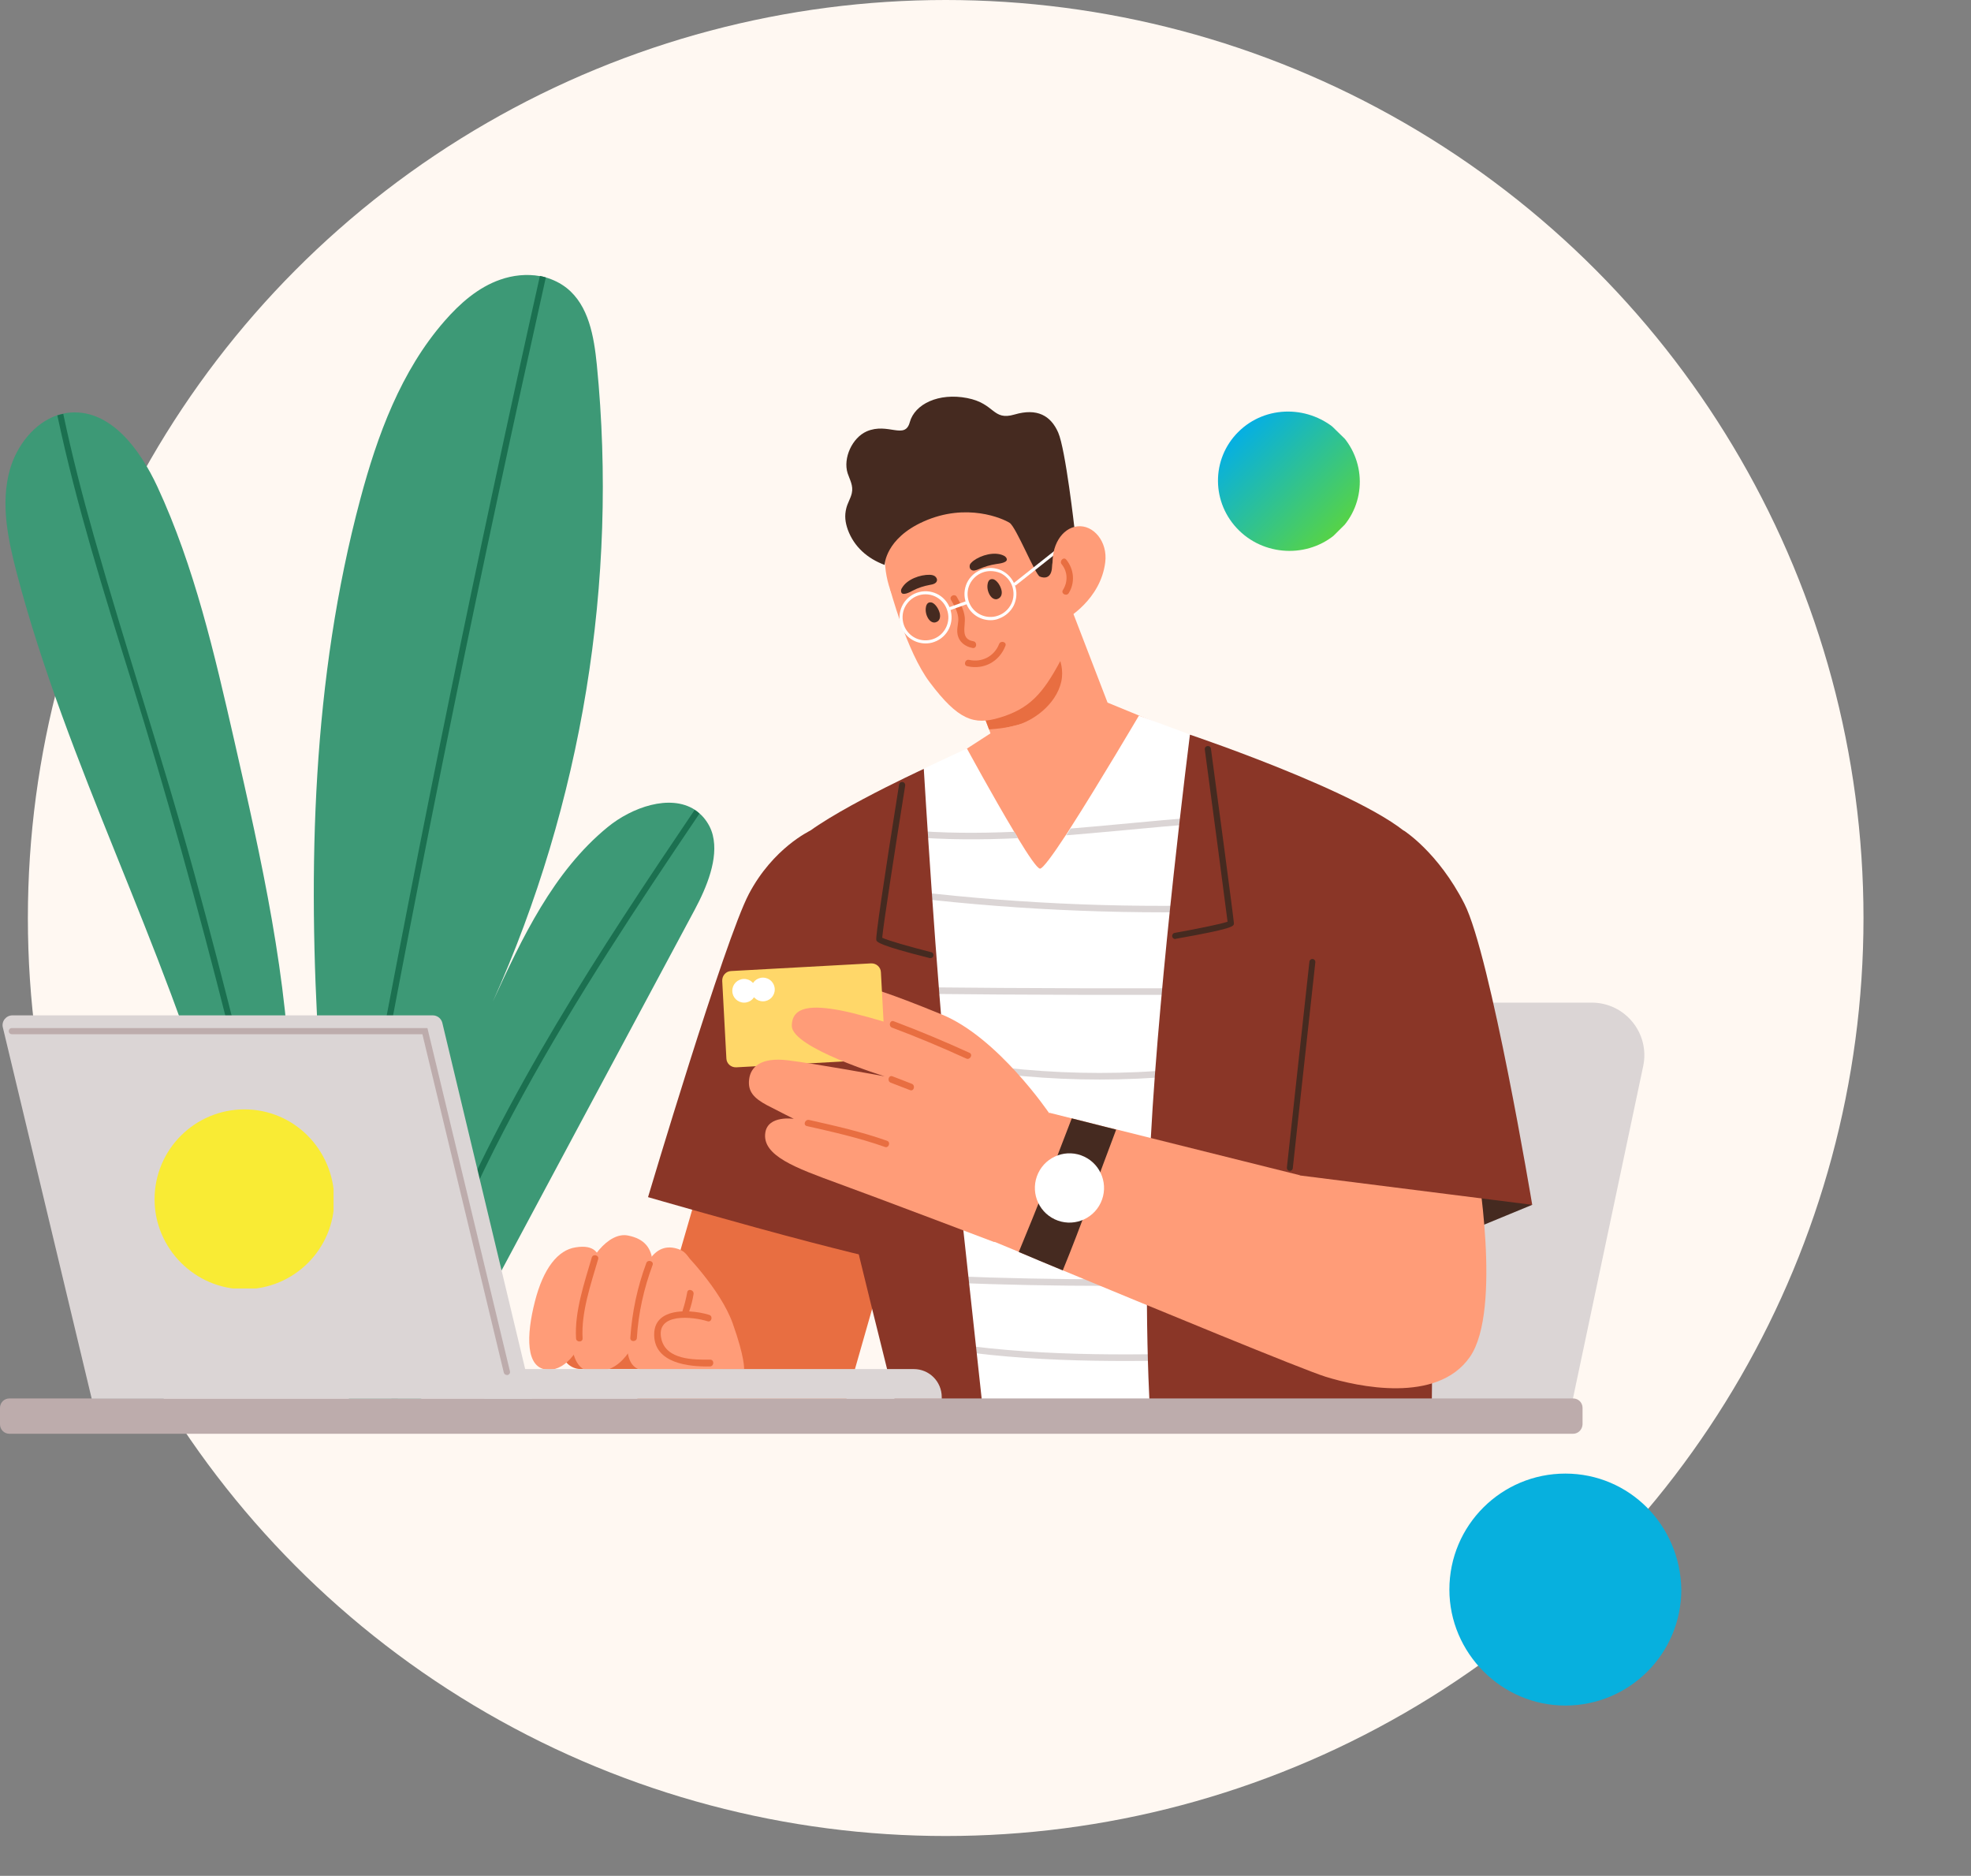 <svg width="495" height="471" viewBox="0 0 495 471" fill="none" xmlns="http://www.w3.org/2000/svg">
<rect x="0" y="0" width="495" height="471" fill="#808080" stroke="none"/>
<circle cx="237.5" cy="230.5" r="230.5" fill="#FFF8F2"/>
<path d="M393.123 370C377.081 370 364 382.97 364 399.122C364 415.03 377.081 428.245 393.123 428.245C409.166 428.245 422.247 415.274 422.247 399.122C422 382.97 409.166 370 393.123 370Z" fill="#07B0DE"/>
<path d="M179.018 209.737C178.633 208.14 177.864 206.654 176.709 205.277C176.38 204.892 176.05 204.561 175.665 204.231C175.28 203.901 174.841 203.57 174.456 203.295C168.245 199.331 158.681 202.689 152.58 207.7C138.949 218.877 131.144 235.451 123.779 251.474C146.149 201.698 155.273 145.921 149.887 91.575C149.172 84.472 147.853 76.709 142.302 72.304C140.763 71.092 138.949 70.211 137.08 69.661C136.586 69.496 136.091 69.441 135.596 69.33C132.299 68.725 128.781 69.11 125.648 70.211C120.096 72.138 115.534 76.158 111.687 80.563C100.694 93.117 94.758 109.305 90.471 125.383C78.434 170.478 77.225 217.886 80.138 264.523C80.302 267.276 80.467 270.085 79.423 272.617C78.379 275.15 75.74 277.243 73.047 276.692C72.498 245.968 65.627 215.794 58.812 185.84C53.865 164.201 48.863 142.342 39.519 122.189C35.232 112.994 27.977 102.918 17.808 103.579C17.149 103.634 16.544 103.689 15.94 103.854C15.445 103.964 14.95 104.074 14.456 104.239C8.629 106.167 4.177 111.893 2.473 117.95C0.11 126.374 1.979 135.349 4.177 143.774C16.874 192.283 41.278 236.993 54.744 285.227C58.372 298.111 61.175 311.271 66.561 323.549C72.278 336.654 89.701 364.405 106.96 350.254C110.917 347.005 113.446 342.325 115.919 337.755C135.431 301.304 154.944 264.799 174.511 228.348C177.534 222.677 180.447 215.574 179.018 209.737Z" fill="#3D9976"/>
<path d="M137.08 69.661C133.068 87.666 129.111 105.671 125.263 123.676C109.598 196.688 95.418 269.974 82.556 343.537C82.391 344.528 80.907 344.087 81.072 343.096C84.7 322.283 88.437 301.47 92.285 280.656C105.421 209.957 119.877 139.479 135.596 69.275C136.091 69.385 136.586 69.496 137.08 69.661Z" fill="#1B7050"/>
<path d="M69.255 306.205C65.242 289.797 61.23 273.388 57.108 257.035C49.797 228.128 41.828 199.386 32.978 170.919C26.108 148.894 19.182 126.815 14.401 104.294C14.895 104.129 15.39 104.019 15.885 103.909C18.083 114.316 20.721 124.557 23.634 134.799C31.659 163.1 41.003 190.961 48.808 219.373C56.668 248.06 63.703 276.967 70.739 305.82C71.014 306.756 69.529 307.141 69.255 306.205Z" fill="#1B7050"/>
<path d="M175.665 204.286C144.61 250.207 113.776 297.615 99.705 351.906C99.485 352.897 97.946 352.457 98.221 351.521C101.464 338.967 105.641 326.633 110.533 314.629C126.747 274.82 150.492 238.81 174.456 203.35C174.896 203.625 175.28 203.901 175.665 204.286Z" fill="#1B7050"/>
<path d="M359.41 251.749H399.754C408.163 251.749 414.429 259.513 412.67 267.717L394.092 355.595H348.527L359.41 251.749Z" fill="#DBD5D5"/>
<path d="M384.803 302.516L370.788 308.297L368.974 293.21L384.803 302.516Z" fill="#452A20"/>
<path d="M163.903 343.757H145.875C143.236 343.757 141.038 341.609 141.038 338.911V333.956H163.903V343.757Z" fill="#E86E41"/>
<path d="M174.841 300.313L159.176 354.219L210.787 357.522L223.484 313.033L174.841 300.313Z" fill="#E86E41"/>
<path d="M203.477 208.581C203.477 208.581 194.188 212.876 188.087 224.439C181.986 236.002 162.749 300.589 162.749 300.589C162.749 300.589 186.548 307.471 203.477 311.876C220.406 316.281 222.879 316.557 222.879 316.557L203.477 208.581Z" fill="#8A3627"/>
<path d="M281.801 185.895L269.434 201.973L253.604 197.238C253.604 197.238 250.801 189.529 248.383 183.142C247.778 181.491 247.173 179.949 246.679 178.682C245.854 176.535 245.25 175.048 245.03 174.773L246.019 149.224L269.379 153.629L281.801 185.895Z" fill="#FF9C78"/>
<path d="M266.521 171.194C265.202 176.92 259.43 181.105 254.923 182.206C252.505 182.812 250.086 183.032 248.383 183.142C247.778 181.491 247.173 179.949 246.679 178.682L259.265 165.963L263.388 160.898C263.443 160.898 267.785 165.468 266.521 171.194Z" fill="#E86E41"/>
<path d="M263.883 157.325C273.413 147.778 273.413 132.299 263.883 122.751C254.353 113.204 238.901 113.204 229.371 122.751C219.841 132.299 219.841 147.778 229.371 157.325C238.901 166.872 254.353 166.872 263.883 157.325Z" fill="#FF9C78"/>
<path d="M223.484 147.683C223.484 147.683 227.661 163.596 233.487 171.304C240.688 180.885 244.645 182.096 250.966 180.224C258.551 177.967 261.904 174.167 266.301 165.963C270.148 158.75 270.918 137.166 270.918 137.166L223.484 147.683Z" fill="#FF9C78"/>
<path d="M236.51 192.062L249.867 183.418L278.173 176.425L306.699 188.153C306.699 188.153 289.386 228.348 288.561 229.009C287.737 229.614 256.242 235.836 255.638 235.836C255.033 235.781 236.51 192.062 236.51 192.062Z" fill="#FF9C78"/>
<path d="M236.016 154.015C235.741 152.859 234.916 151.647 234.092 151.317C233.762 151.207 233.322 151.207 233.048 151.427C232.773 151.647 232.608 152.033 232.553 152.363C232.333 153.409 232.608 154.566 233.212 155.447C233.597 155.997 234.257 156.438 234.916 156.273C236.016 155.997 236.236 155.006 236.016 154.015Z" fill="#452A20"/>
<path d="M251.516 148.178C251.241 147.022 250.416 145.811 249.592 145.48C249.262 145.37 248.822 145.37 248.547 145.59C248.273 145.811 248.108 146.196 248.053 146.526C247.833 147.573 248.108 148.729 248.712 149.61C249.097 150.161 249.757 150.601 250.416 150.436C251.461 150.105 251.735 149.169 251.516 148.178Z" fill="#452A20"/>
<path d="M244.425 161.008C241.072 160.457 242.556 157.098 242.282 154.896C242.062 153.079 241.182 151.427 240.303 149.885C239.808 148.949 238.324 149.665 238.819 150.601C239.588 151.923 240.413 153.354 240.633 154.896C240.852 156.327 240.193 157.759 240.468 159.191C240.798 161.173 242.391 162.384 244.315 162.715C245.36 162.825 245.47 161.173 244.425 161.008Z" fill="#E86E41"/>
<path d="M250.911 161.723C249.702 164.807 246.569 166.404 243.381 165.688C242.337 165.468 241.897 167.064 242.941 167.285C247.118 168.221 250.966 166.128 252.505 162.164C252.89 161.173 251.296 160.732 250.911 161.723Z" fill="#E86E41"/>
<path d="M234.257 144.434C234.037 144.379 233.762 144.324 233.487 144.324C231.124 144.269 227.826 145.425 226.562 147.573C226.397 147.793 226.287 148.068 226.287 148.344C226.287 149.94 228.65 148.619 229.255 148.289C230.629 147.573 232.058 147.132 233.542 146.857C234.257 146.747 235.136 146.527 235.301 145.811C235.411 145.37 235.136 144.93 234.752 144.655C234.587 144.544 234.422 144.489 234.257 144.434Z" fill="#452A20"/>
<path d="M243.93 141.296C244.095 141.13 244.26 140.965 244.48 140.8C246.404 139.369 249.757 138.432 252.01 139.479C252.285 139.589 252.505 139.754 252.67 139.974C253.604 141.296 250.856 141.516 250.196 141.626C248.712 141.846 247.228 142.287 245.854 142.892C245.195 143.168 244.37 143.498 243.821 143.003C243.491 142.727 243.436 142.177 243.601 141.736C243.656 141.626 243.766 141.461 243.93 141.296Z" fill="#452A20"/>
<path d="M265.751 108.589C263.883 104.349 260.475 102.422 254.814 104.074C249.207 105.726 249.977 101.321 242.886 99.945C235.741 98.568 229.75 101.431 228.486 106.001C227.277 110.516 222.989 106.001 217.658 108.314C214.03 109.911 211.667 115.031 212.876 118.831C213.426 120.482 214.36 121.969 213.92 123.841C213.645 125.108 212.876 126.264 212.546 127.585C212.051 129.513 212.271 131.164 212.931 133.036C214.525 137.331 217.878 140.25 222.165 141.846C222.165 141.846 222.33 135.239 231.948 130.944C242.776 126.099 251.9 130.228 253.549 131.275C255.198 132.321 259.98 144.269 261.134 144.765C262.289 145.26 264.102 145.26 264.212 142.287C264.322 139.313 266.411 136.175 267.565 134.964C268.719 133.752 269.874 132.926 269.874 132.926C269.874 132.926 267.62 112.829 265.751 108.589Z" fill="#452A20"/>
<path d="M315.714 204.341C315.659 204.892 315.604 205.442 315.549 205.993C314.889 211.885 314.065 219.098 313.24 227.082C313.185 227.632 313.13 228.183 313.075 228.733C312.416 234.9 311.756 241.453 311.097 248.115C311.042 248.666 310.987 249.216 310.932 249.767C310.382 255.493 309.887 261.275 309.448 266.891C309.393 267.442 309.338 267.992 309.338 268.543C307.909 287.209 307.249 303.837 308.788 311.105C313.185 331.974 314.559 352.622 314.559 352.622L241.292 354.219C241.292 354.219 240.798 348.327 239.973 339.187C239.918 338.636 239.863 338.085 239.808 337.535C239.423 333.02 238.929 327.734 238.434 322.063C238.379 321.512 238.324 320.961 238.269 320.411C236.785 303.617 235.026 283.409 233.542 266.836C233.487 266.285 233.432 265.68 233.377 265.129C232.883 259.348 232.388 254.062 232.003 249.547C231.948 248.996 231.893 248.445 231.838 247.895C231.289 241.948 230.904 237.598 230.739 235.781C230.464 233.138 230.08 229.504 229.64 225.485C229.585 224.934 229.53 224.384 229.475 223.833C228.98 219.318 228.431 214.472 227.881 210.068C227.826 209.517 227.771 208.966 227.716 208.416C226.892 201.258 226.232 195.696 226.232 195.696L242.831 187.933C242.831 187.933 249.372 199.991 254.703 208.856C255.033 209.407 255.363 209.902 255.638 210.453C258.276 214.803 260.475 218.051 261.189 218.106C261.849 218.162 264.432 214.638 267.675 209.682C268.06 209.131 268.39 208.581 268.774 207.975C276.084 196.577 286.033 179.674 286.033 179.674C286.033 179.674 316.098 190.851 316.923 191.181C317.198 191.236 316.648 196.302 315.714 204.341Z" fill="white"/>
<path d="M255.693 210.453C246.459 210.894 237.225 210.894 227.936 210.068C227.881 209.517 227.826 208.966 227.771 208.416C236.73 209.242 245.744 209.242 254.758 208.856C255.088 209.407 255.363 209.957 255.693 210.453Z" fill="#DBD5D5"/>
<path d="M315.714 204.341C315.659 204.892 315.604 205.442 315.549 205.993C299.609 206.544 283.67 208.471 267.785 209.737C268.17 209.187 268.499 208.636 268.884 208.03C284.494 206.764 300.104 204.892 315.714 204.341Z" fill="#DBD5D5"/>
<path d="M313.24 227.027C313.185 227.577 313.13 228.128 313.075 228.678C285.264 229.725 257.397 228.678 229.75 225.485C229.695 224.934 229.64 224.384 229.585 223.833C257.342 227.082 285.318 228.128 313.24 227.027Z" fill="#DBD5D5"/>
<path d="M311.097 248.06C311.042 248.611 310.987 249.161 310.932 249.712C284.659 249.877 258.331 249.822 232.058 249.547C232.003 248.996 231.948 248.445 231.893 247.895C258.276 248.17 284.714 248.225 311.097 248.06Z" fill="#DBD5D5"/>
<path d="M309.448 266.836C309.393 267.387 309.338 267.937 309.338 268.488C284.219 272.397 258.606 271.847 233.652 266.836C231.234 266.34 228.76 265.79 226.342 265.239C225.298 265.019 225.737 263.422 226.782 263.642C229.035 264.193 231.234 264.633 233.487 265.129C258.496 270.195 284.219 270.745 309.448 266.836Z" fill="#DBD5D5"/>
<path d="M308.733 320.796C281.966 321.567 255.198 321.292 228.431 319.97C227.386 319.915 227.386 321.567 228.431 321.622C255.198 322.944 281.966 323.219 308.733 322.448C309.832 322.393 309.832 320.741 308.733 320.796Z" fill="#DBD5D5"/>
<path d="M309.997 341.224C286.638 341.885 263.113 342.435 240.028 339.132C239.973 338.581 239.918 338.03 239.863 337.48C263.058 340.784 286.638 340.233 309.997 339.572C311.042 339.572 311.042 341.224 309.997 341.224Z" fill="#DBD5D5"/>
<path d="M232.003 193.054C232.003 193.054 235.246 247.564 238.104 273.664C240.962 299.763 247.228 357.522 247.228 357.522H226.232C226.232 357.522 212.381 302.791 207.434 279.72C202.488 256.65 196.167 218.492 199.19 212.655C202.268 206.764 232.003 193.054 232.003 193.054Z" fill="#8A3627"/>
<path d="M298.84 184.464C298.84 184.464 291.2 244.536 289.001 286.052C286.803 327.569 289.001 357.522 289.001 357.522H359.52C359.52 357.522 361.444 223.613 356.497 212.931C351.55 202.194 298.84 184.464 298.84 184.464Z" fill="#8A3627"/>
<path d="M369.139 340.728C360.894 352.567 340.887 348.162 332.917 345.684C327.366 343.977 288.726 328.009 266.136 318.649C265.476 318.373 264.817 318.098 264.157 317.823C260.969 316.501 258.111 315.29 255.858 314.354C255.858 314.354 255.803 314.354 255.803 314.299C252.065 312.757 249.812 311.821 249.812 311.821L263.498 279.39L269.214 280.822H269.269L278.008 283.024L279.657 283.409L326.432 295.082L330.169 277.463L370.788 291.503C370.788 291.503 377.383 328.945 369.139 340.728Z" fill="#FF9C78"/>
<path d="M352.594 208.581C352.594 208.581 361.169 213.977 367.765 226.916C374.36 239.856 384.803 302.516 384.803 302.516L326.432 295.138C326.432 295.138 316.263 236.552 317.033 233.799C317.802 231.046 352.594 208.581 352.594 208.581Z" fill="#8A3627"/>
<path d="M263.443 279.445C263.443 279.445 250.581 260.449 236.51 254.722C222.44 248.941 218.592 248.115 218.592 248.115L214.745 258.687C214.745 258.687 244.81 272.727 245.36 273.113C245.909 273.498 263.443 279.445 263.443 279.445Z" fill="#FF9C78"/>
<path d="M220.076 266.065L184.899 267.992C183.58 268.047 182.481 267.056 182.426 265.79L181.381 246.298C181.326 244.976 182.316 243.875 183.58 243.82L218.757 241.893C220.076 241.838 221.175 242.829 221.23 244.096L222.275 263.532C222.33 264.854 221.34 265.955 220.076 266.065Z" fill="#FFD769"/>
<path d="M263.443 279.445C263.443 279.445 247.009 266.12 241.402 263.367C235.796 260.614 218.372 255.108 211.227 253.731C204.082 252.355 198.86 252.575 198.86 257.586C198.86 263.092 222.165 270.25 222.165 270.25C222.165 270.25 204.741 267.056 197.871 266.23C191 265.404 188.527 267.937 188.142 270.966C187.757 273.994 189.241 275.701 192.649 277.518C196.057 279.28 199.355 280.932 199.355 280.932C199.355 280.932 192.924 279.941 192.209 284.345C191.275 290.182 199.904 293.265 210.402 297.12C219.362 300.368 249.702 311.876 249.702 311.876L272.182 300.864L263.443 279.445Z" fill="#FF9C78"/>
<path d="M395.082 360H2.363C1.044 360 0 358.954 0 357.632V353.503C0 352.181 1.044 351.135 2.363 351.135H395.082C396.401 351.135 397.445 352.181 397.445 353.503V357.632C397.39 358.954 396.346 360 395.082 360Z" fill="#BDACAC"/>
<path d="M173.192 330.597C171.103 339.022 168.245 344.087 162.144 344.087C156.043 344.087 156.977 335.443 159.066 327.018C161.155 318.594 163.903 311.271 170.553 313.693C174.676 315.235 175.225 322.173 173.192 330.597Z" fill="#FF9C78"/>
<path d="M134.332 326.798C132.189 335.167 131.859 343.812 137.74 343.922C142.247 344.032 146.314 338.691 148.458 330.322C150.602 321.952 154.009 311.656 144.555 313.198C140.158 313.858 136.476 318.373 134.332 326.798Z" fill="#FF9C78"/>
<path d="M161.924 329.441C159.616 338.911 155.878 344.418 149.227 344.473C142.577 344.528 142.632 334.727 144.995 325.256C147.304 315.786 152.965 309.288 157.692 310.224C166.266 311.876 164.233 319.97 161.924 329.441Z" fill="#FF9C78"/>
<path d="M171.543 314.244C171.543 314.244 180.942 323.659 184.02 332.304C187.098 340.949 186.878 343.757 186.878 343.757L162.089 344.032L171.543 314.244Z" fill="#FF9C78"/>
<path d="M178.358 341.389C174.236 341.444 167.311 341.444 166.101 336.213C164.562 329.496 174.016 330.597 177.699 331.754C178.688 332.084 179.128 330.487 178.139 330.157C176.764 329.716 174.951 329.386 173.082 329.276C173.577 327.844 173.961 326.413 174.181 324.926C174.346 323.88 172.752 323.439 172.587 324.485C172.312 326.027 171.928 327.569 171.433 329.055C171.433 329.111 171.433 329.221 171.378 329.276C167.64 329.441 164.233 330.873 164.288 335.167C164.343 342.325 173.027 343.206 178.303 343.096C179.403 343.041 179.403 341.389 178.358 341.389Z" fill="#E86E41"/>
<path d="M162.309 317.162C160.055 323.219 158.736 329.441 158.297 335.938C158.242 336.984 159.89 336.984 159.945 335.938C160.33 329.606 161.704 323.549 163.903 317.603C164.233 316.612 162.639 316.171 162.309 317.162Z" fill="#E86E41"/>
<path d="M148.623 315.731C146.754 322.118 144.281 329.331 144.665 336.048C144.72 337.094 146.369 337.094 146.314 336.048C145.93 329.496 148.403 322.393 150.217 316.171C150.547 315.18 148.953 314.739 148.623 315.731Z" fill="#E86E41"/>
<path d="M222.769 286.438C216.394 284.18 209.798 282.694 203.202 281.207C202.158 280.987 201.608 282.529 202.653 282.749C209.248 284.235 215.844 285.722 222.22 287.98C223.209 288.365 223.759 286.768 222.769 286.438Z" fill="#E86E41"/>
<path d="M243.491 264.358C237.225 261.495 230.904 258.852 224.473 256.429C223.484 256.044 223.044 257.641 224.034 258.026C230.354 260.394 236.51 262.982 242.666 265.79C243.601 266.23 244.425 264.799 243.491 264.358Z" fill="#E86E41"/>
<path d="M228.98 272.122L224.143 270.25C223.154 269.864 222.714 271.461 223.704 271.847C225.298 272.452 226.947 273.113 228.541 273.719C229.53 274.104 229.97 272.507 228.98 272.122Z" fill="#E86E41"/>
<path d="M133.673 351.19H23.03L0.715 257.971C0.33 256.429 1.539 254.943 3.133 254.943H108.664C109.818 254.943 110.808 255.714 111.082 256.815L133.673 351.19Z" fill="#DBD5D5"/>
<path d="M236.51 351.19H121.581V343.757H229.475C233.377 343.757 236.51 346.895 236.51 350.805V351.19Z" fill="#DBD5D5"/>
<path d="M323.958 293.981C323.903 293.981 323.903 293.981 323.848 293.981C323.409 293.926 323.134 293.541 323.189 293.155L328.85 241.453C328.905 241.012 329.29 240.737 329.674 240.792C330.114 240.847 330.389 241.232 330.334 241.618L324.673 293.321C324.673 293.651 324.343 293.981 323.958 293.981Z" fill="#452A20"/>
<path d="M295.157 235.781C294.772 235.781 294.442 235.506 294.387 235.121C294.333 234.68 294.607 234.295 294.992 234.24C300.598 233.248 306.754 231.982 308.293 231.431C307.854 227.797 304.446 202.084 302.577 188.208C302.522 187.768 302.797 187.382 303.237 187.327C303.676 187.272 304.061 187.547 304.116 187.988C305.105 195.201 309.887 231.101 309.887 231.817C309.887 232.588 309.887 233.138 295.267 235.726C295.267 235.781 295.212 235.781 295.157 235.781Z" fill="#452A20"/>
<path d="M233.707 240.572C233.652 240.572 233.597 240.572 233.542 240.572C220.516 237.323 220.241 236.497 220.076 236.057C219.856 235.396 221.78 222.236 225.792 197.018C225.847 196.577 226.232 196.302 226.672 196.357C227.112 196.412 227.386 196.798 227.331 197.238C225.078 211.334 221.78 232.533 221.56 235.451C222.824 236.112 228.651 237.763 233.872 239.085C234.312 239.195 234.532 239.58 234.422 240.021C234.367 240.296 234.037 240.572 233.707 240.572Z" fill="#452A20"/>
<path d="M232.443 161.558C229.75 161.558 227.221 159.907 226.287 157.209C225.078 153.795 226.837 150.051 230.244 148.839C233.652 147.628 237.39 149.39 238.599 152.804C239.808 156.217 238.049 159.962 234.642 161.173C233.927 161.448 233.158 161.558 232.443 161.558ZM232.443 149.225C231.783 149.225 231.124 149.335 230.519 149.555C229.09 150.051 227.881 151.152 227.221 152.528C226.562 153.905 226.507 155.502 227.002 156.933C227.496 158.365 228.596 159.576 229.97 160.237C231.344 160.898 232.938 160.953 234.367 160.457C237.335 159.411 238.929 156.052 237.83 153.079C237.005 150.711 234.806 149.225 232.443 149.225Z" fill="white"/>
<path d="M248.767 155.722C246.074 155.722 243.546 154.07 242.611 151.372C242.007 149.72 242.117 147.958 242.831 146.361C243.601 144.765 244.92 143.608 246.514 143.003C248.163 142.397 249.922 142.507 251.516 143.223C253.11 143.994 254.264 145.315 254.868 146.912C255.473 148.564 255.363 150.326 254.649 151.923C253.879 153.519 252.56 154.676 250.966 155.281C250.251 155.612 249.482 155.722 248.767 155.722ZM248.767 143.388C248.108 143.388 247.448 143.498 246.844 143.718C245.415 144.214 244.205 145.315 243.546 146.692C242.886 148.068 242.831 149.665 243.326 151.097C244.37 154.07 247.723 155.667 250.691 154.566C252.12 154.07 253.329 152.969 253.989 151.592C254.649 150.216 254.703 148.619 254.209 147.187C253.714 145.756 252.615 144.544 251.241 143.884C250.416 143.553 249.592 143.388 248.767 143.388Z" fill="white"/>
<path d="M242.83 150.871L238.121 152.56L238.381 153.286L243.09 151.597L242.83 150.871Z" fill="white"/>
<path d="M267.499 136.19L254.517 146.462L254.993 147.067L267.976 136.795L267.499 136.19Z" fill="white"/>
<path d="M277.569 141.186C276.414 150.601 267.785 155.391 267.785 155.391C267.785 155.391 265.037 147.518 264.432 142.342C263.883 137.166 266.631 132.596 270.588 132.156C274.6 131.715 278.228 136.01 277.569 141.186Z" fill="#FF9C78"/>
<path d="M267.785 140.525C267.125 139.699 265.971 140.855 266.631 141.681C268.17 143.553 268.225 146.086 266.96 148.123C266.356 149.004 267.785 149.83 268.389 148.949C270.038 146.306 269.764 142.948 267.785 140.525Z" fill="#E86E41"/>
<path d="M62.549 300.313C69.986 300.313 76.015 298.169 76.015 295.523C76.015 292.877 69.986 290.733 62.549 290.733C55.112 290.733 49.083 292.877 49.083 295.523C49.083 298.169 55.112 300.313 62.549 300.313Z" fill="white"/>
<path d="M189.846 248.776C189.846 247.124 188.527 245.802 186.878 245.802C185.229 245.802 183.91 247.124 183.91 248.776C183.91 250.428 185.229 251.749 186.878 251.749C188.527 251.749 189.846 250.428 189.846 248.776Z" fill="white"/>
<path d="M194.573 248.445C194.573 246.794 193.254 245.472 191.605 245.472C189.956 245.472 188.637 246.794 188.637 248.445C188.637 250.097 189.956 251.419 191.605 251.419C193.254 251.419 194.573 250.097 194.573 248.445Z" fill="white"/>
<path d="M280.317 283.63C275.865 295.303 271.632 307.471 266.905 318.979C263.718 317.658 258.111 315.345 255.858 314.354C260.475 303.232 264.872 292.054 269.159 280.822H269.214L280.317 283.63Z" fill="#452A20"/>
<path d="M276.441 301.994C278.486 297.648 276.627 292.464 272.289 290.415C267.951 288.367 262.776 290.229 260.731 294.575C258.686 298.921 260.545 304.104 264.883 306.153C269.221 308.202 274.396 306.34 276.441 301.994Z" fill="white"/>
<path d="M127.297 345.244C126.967 345.244 126.637 345.023 126.527 344.638L106.081 259.678H2.968C2.528 259.678 2.199 259.348 2.199 258.907C2.199 258.467 2.528 258.136 2.968 258.136H107.345L128.066 344.307C128.176 344.748 127.901 345.133 127.517 345.244C127.462 345.244 127.352 345.244 127.297 345.244Z" fill="#BDACAC"/>
<g clip-path="url(#clip0)">
<path d="M61.388 278.554C48.956 278.554 38.819 288.609 38.819 301.131C38.819 313.463 48.956 323.709 61.388 323.709C73.82 323.709 83.957 313.653 83.957 301.131C83.766 288.609 73.82 278.554 61.388 278.554Z" fill="#F9EB34"/>
</g>
<g clip-path="url(#clip1)">
<path d="M310.999 108.438C304.122 115.265 304.167 126.351 311.207 133.224C318.14 139.993 329.508 140.05 336.386 133.223C343.264 126.396 343.219 115.31 336.179 108.437C329.033 101.668 317.877 101.61 310.999 108.438Z" fill="url(#paint0_linear)"/>
</g>
<defs>
<linearGradient id="paint0_linear" x1="310.999" y1="108.438" x2="335.991" y2="133.615" gradientUnits="userSpaceOnUse">
<stop stop-color="#05AFE4"/>
<stop offset="1" stop-color="#56D347"/>
</linearGradient>
<clipPath id="clip0">
<rect width="44.947" height="44.965" fill="white" transform="translate(38.819 278.554)"/>
</clipPath>
<clipPath id="clip1">
<rect width="35.036" height="35.331" fill="white" transform="matrix(0.71 -0.704 0.716 0.699 298.513 120.831)"/>
</clipPath>
</defs>
</svg>
